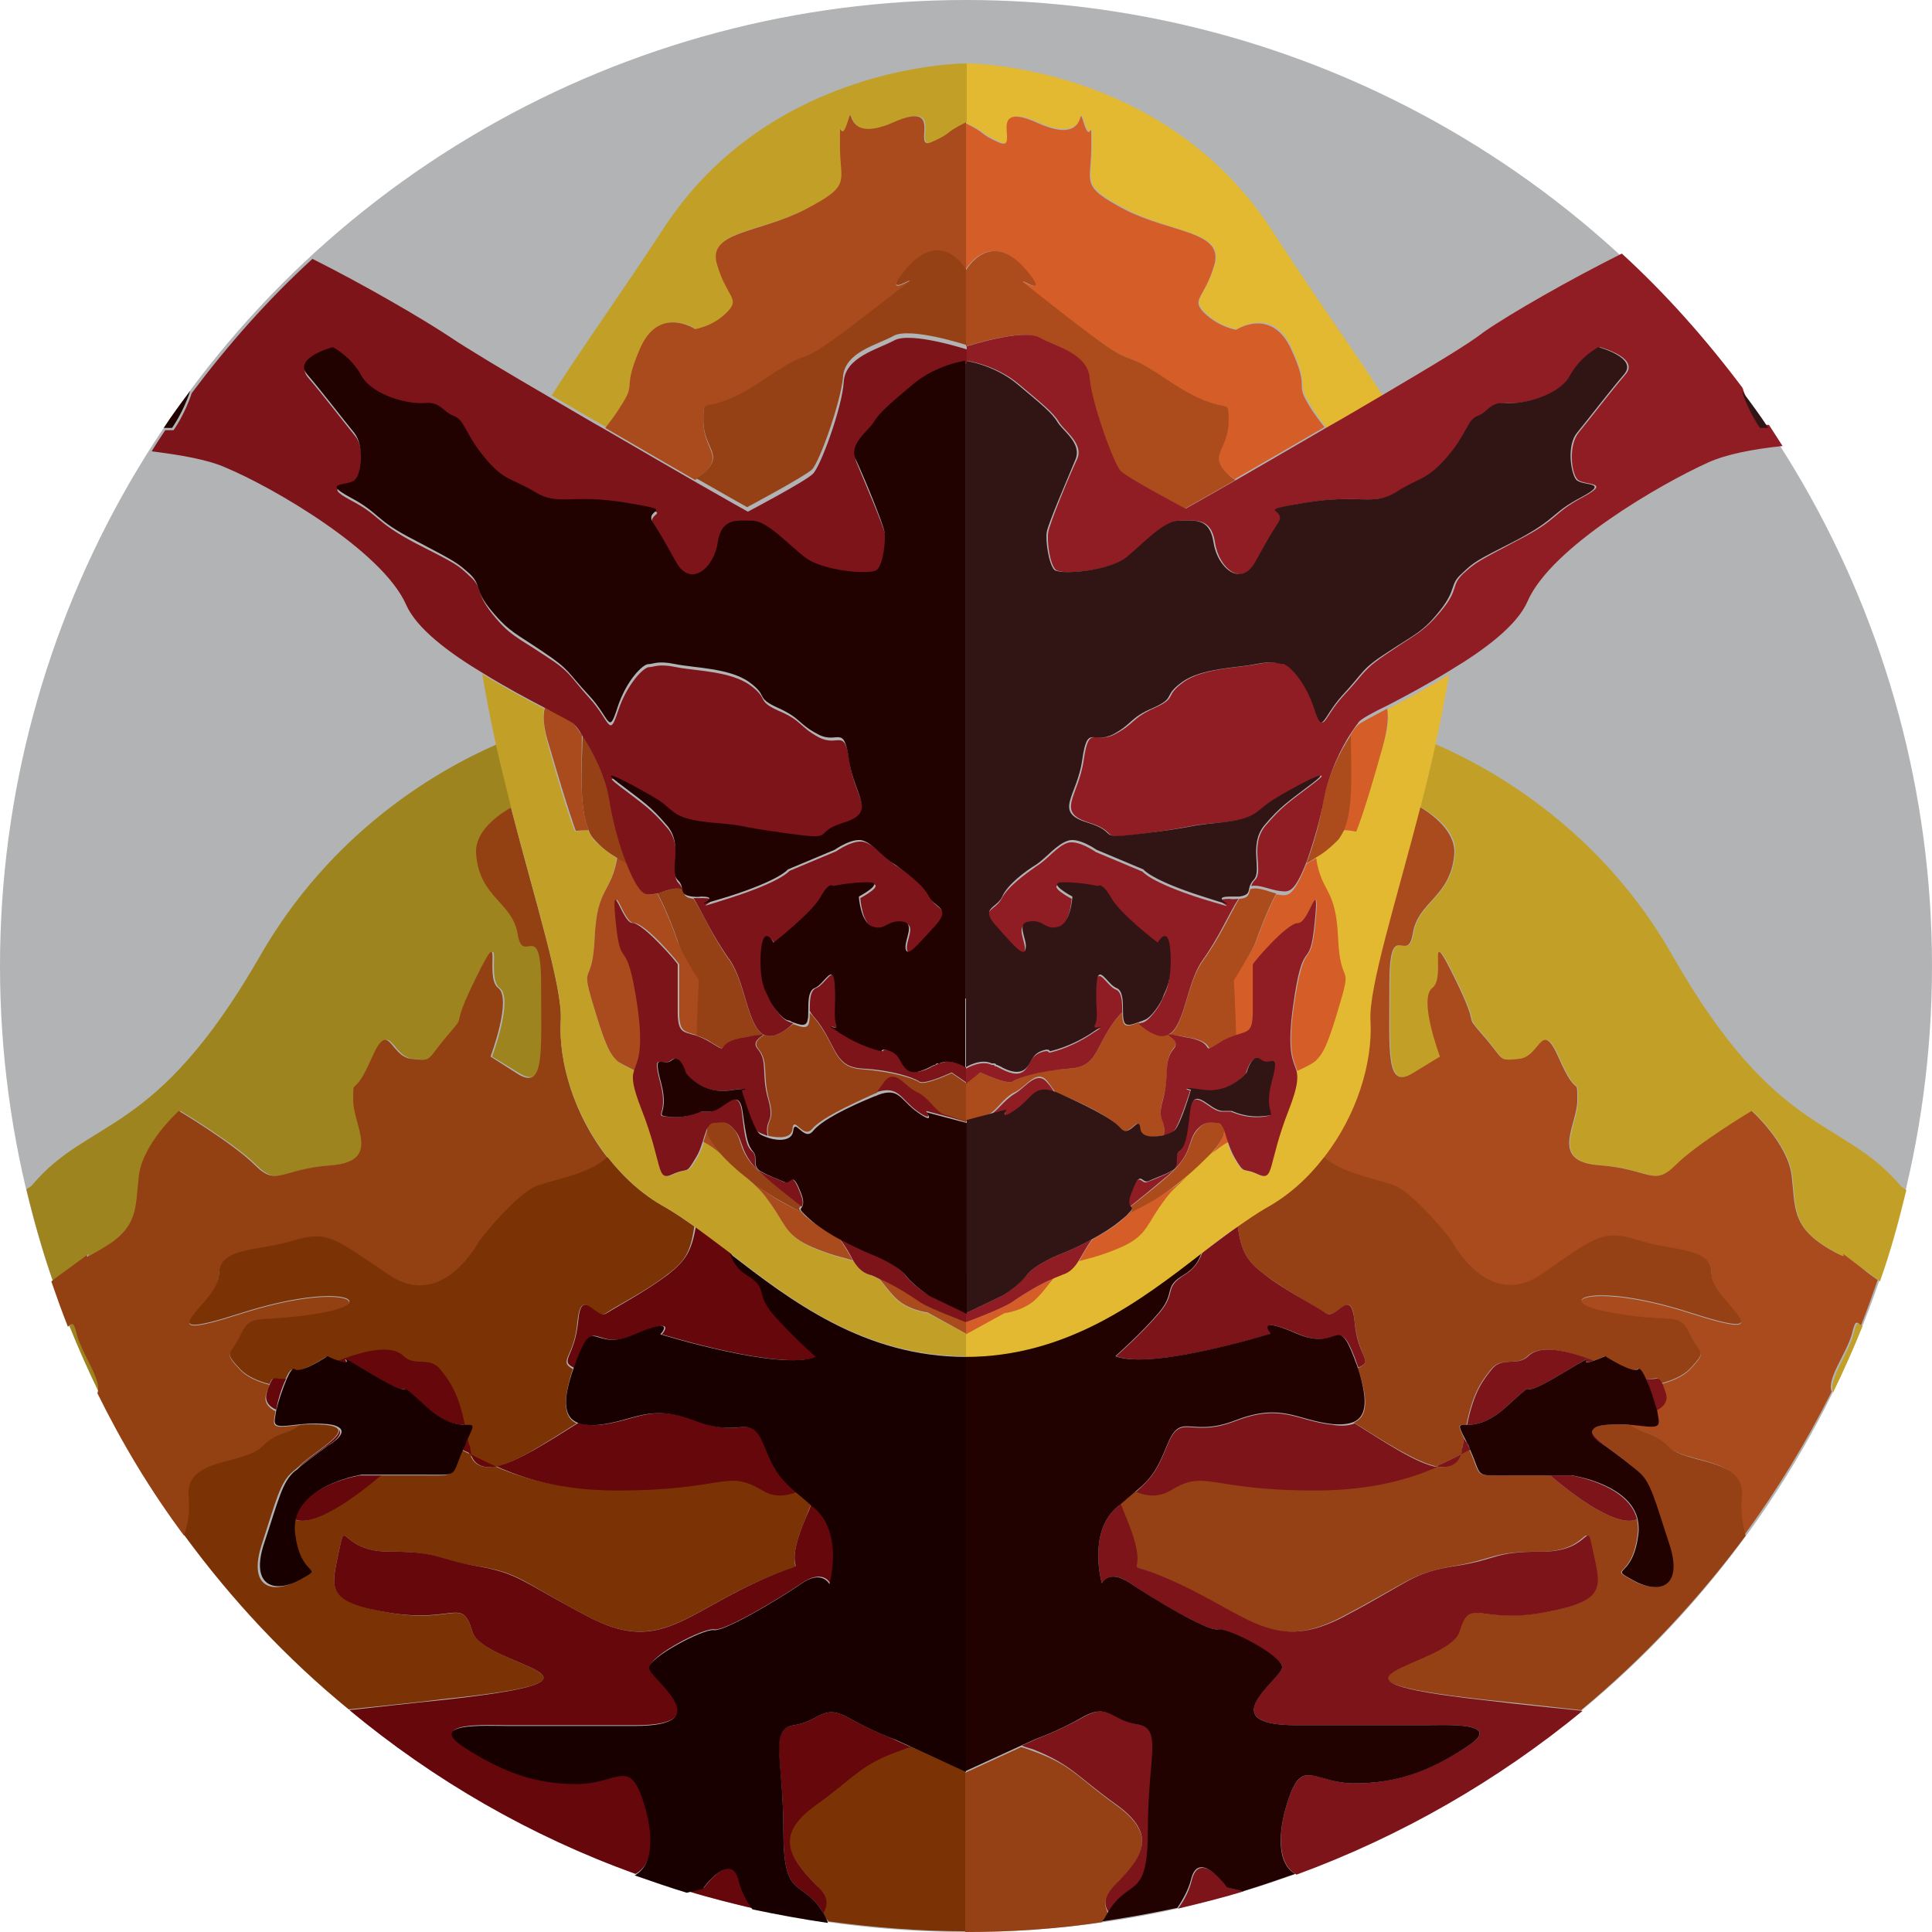 <svg xmlns="http://www.w3.org/2000/svg" width="256" height="256"><circle fill="#B1B3B5" cx="128" cy="128" r="128"/><path fill="#C2A028" d="M221.6 126.6c-9.2-16.2-23.1-24.4-31.4-28-.6 2.7-1.3 5.5-2 8.3 2.6 1.5 4.9 3.7 4.6 6.3-.5 5.7-4.8 6.2-5.5 10.5-.7 4.3-3.1-2.4-3.1 6.7s-.5 14 3.1 11.8l3.6-2.2s-2.9-7.7-1-9.1-.9-9.1 2.9-1.4c3.8 7.7.9 4.3 3.8 7.7 2.9 3.4 1.9 3.4 4.8 3.1 2.9-.3 2.9-5.5 5.3 0s2.4 2.1 2.4 5.5-3.8 8.1 2.9 8.6c6.7.5 7.2 2.9 10.1 0 2.9-2.9 10.1-7.2 10.1-7.2s4.8 4.3 5.3 8.6 0 6.8 4.8 9.6c4.8 2.9-1-1.4 4.8 2.9.7.5 1.4 1 2 1.5 1.4-3.9 2.5-8 3.5-12.1-.2-.2-.5-.3-.7-.5-7.8-9.3-16.4-6.2-30.3-30.6zm24 50.2c-.7 2.6-3.4 6.1-2.7 7.7 1.4-2.9 2.7-5.8 3.9-8.8-.7-.6-.8-.5-1.2 1.1z"/><path fill="#A94B1C" d="M242.2 165.4c-4.8-2.9-4.3-5.4-4.8-9.6-.5-4.3-5.3-8.6-5.3-8.6s-7.2 4.3-10.1 7.2c-2.9 2.9-3.4.5-10.1 0-6.7-.5-2.9-5.3-2.9-8.6 0-3.4 0 0-2.4-5.5s-2.4-.3-5.3 0-1.9.2-4.8-3.1c-2.9-3.4 0 0-3.8-7.7s-1 0-2.9 1.4 1 9.1 1 9.1l-3.6 2.2c-3.6 2.2-3.1-2.7-3.1-11.8 0-9.1 2.4-2.4 3.1-6.7.7-4.3 5-4.8 5.5-10.5.2-2.6-2.1-4.8-4.6-6.3-3.2 12.4-6.9 24-6.6 28.3.3 5.5-1.8 12.5-6.2 18.1 2.3 2.2 6.7 2.9 9.3 3.8 2.9 1.1 7.7 7.3 7.7 7.3s4.8 9.4 12 4.5 8.1-5.9 12.7-4.5c4.6 1.4 9.8.8 9.8 4.5s10.5 9.4-2.9 5.1c-13.4-4.3-18.7-1.4-10.5 0 8.1 1.4 9.1-.2 10.5 2.8 1.4 3 2.4 2.1 0 4.7-.9.9-2.3 1.5-3.8 1.9.1.3.3.6.4 1.1.4 1.1-.1 1.9-1.2 2.4.1.6.2 1.1.2 1.4 0 1-1.4.6-3.7.4 1.8 1.3 3.1.9 5.1 2.9 2.4 2.4 10.3 1.4 9.7 6.7-.2 2.3.2 3.8.6 5 4.3-5.9 8.2-12.3 11.5-18.9-.7-1.7 2-5.1 2.7-7.7.4-1.6.5-1.7 1.2-1.1.8-2 1.5-4 2.2-6-.7-.5-1.3-.9-2-1.5-5.5-4.2.2.1-4.6-2.7z"/><path fill="#964115" d="M147.9 249.7c3.8-3.8 5.3-6.7 0-10.5s-5.8-5.3-11.1-7.2c-.6-.2-1-.4-1.5-.5l-7.4 3.4V256c6.2 0 12.2-.4 18.1-1.3.2-.4.5-.7.8-1.2-.5-1.1-.7-2 1.1-3.8zm19.9-89.7c-1.2.7-2.5 1.5-3.8 2.5.5 3.4 1.2 4.6 3.6 6.4 2.9 2.2 6.7 4.2 8.1 5.1 1.4 1 3.4-3.8 3.8 1.2.5 4.8 2.6 5.1.4 6.1 1.4 4 1.4 6.4-.5 7.2 4.3 2.7 8.2 5.2 10.9 5.8 1.3-.6 2.4-1.1 3.3-1.6.1-.3.2-.6.2-1 .1-.4.1-.7.2-1.1-.9-1.9-.8-1.8.3-1.8.9-4.4 2.1-5.9 3.3-7.4 1.4-1.7 3.4-.3 4.8-1.7 1.2-1.2 3.8-1.3 8.7.6.4-.1.9-.3 1.5-.6 0 0 3.6 2.4 4.4 1.7.2-.2.6.4 1 1.3 1.6.1 1.6-.5 2.1.6 1.5-.4 2.9-1 3.8-1.9 2.4-2.6 1.4-1.7 0-4.7s-2.4-1.3-10.5-2.8c-8.1-1.4-2.9-4.3 10.5 0s2.9-1.4 2.9-5.1c0-3.7-5.3-3-9.8-4.5-4.6-1.4-5.5-.5-12.7 4.5s-12-4.5-12-4.5-4.8-6.2-7.7-7.3c-2.6-.9-7-1.6-9.3-3.8-1.9 2.7-4.5 5.1-7.5 6.8z"/><path fill="#964115" d="M230.8 198.4c.6-5.3-7.3-4.3-9.7-6.7-2-2-3.3-1.7-5.1-2.9-1-.1-2.1-.1-3.3 0-.9.1-1.4.3-1.7.6-.5 1.1 3.7 3.3 5.4 5.1.2.2.4.4.6.5 1.7 1.4 2.2 3.9 4.1 9.6 1.9 5.7-1.4 6.7-4.8 4.8-3.4-1.9 0 0 .7-6.2.1-.7 0-1.3-.1-1.9-2.5 1.2-8.1-2.9-11.5-5.8H200c-4.9 0-3.6.4-5.3-3.4-.3.2-.7.3-1.2.6-.5 1.5-1.7 1.9-3.3 1.6-3.4 1.5-8.5 3.1-16.1 3.1-14.4 0-14.4-2.9-19.2 0-1.7 1-3.3.7-4.6.2-.6.5-1.2 1-2 1.7.2.6.5 1.3.9 2.2 3.8 9.3-2.9 3.8 6.7 8.3s12.9 9.2 22 4.4c9.1-4.8 9.1-5.7 14.8-6.7s4.8-1.9 11.5-1.9 5.7-4.8 6.7 0 1.9 6.7-6.7 8.1-9.6-2.2-11 2.5-22.5 6.1 3.4 9c4.9.5 9.2 1 12.9 1.4 8.2-6.8 15.5-14.6 21.8-23.1-.3-1.3-.7-2.8-.5-5.1z"/><path fill="#7C1419" d="M176.6 188.8c-4.8-.5-6.7-2.9-12.9-.5s-7.2-1.4-9.1 3.4c-1.4 3.5-2.3 4.4-4.1 6 1.3.5 2.9.8 4.6-.2 4.8-2.9 4.8 0 19.2 0 7.6 0 12.7-1.6 16.1-3.1-2.7-.5-6.6-3.1-10.9-5.8-.7.3-1.7.4-2.9.2zm2.9-13.6c-.5-5-2.4-.2-3.8-1.2s-5.3-2.9-8.1-5.1c-2.4-1.8-3.1-3-3.6-6.4-1.5 1.1-3.1 2.3-4.7 3.5-.4 1.1-1 2.1-2.3 2.9-2.9 1.8-1 2.3-3.4 5.1s-5.7 5.7-5.7 5.7c4.8 1.9 20.6-3 20.6-3s-2.4-2.5 3.4 0c5.7 2.5 5.3-2.8 7.7 3.4.1.4.3.8.4 1.1 2.1-.9-.1-1.3-.5-6zm-31.6 63.9c5.3 3.8 3.8 6.7 0 10.5-1.8 1.8-1.6 2.8-1 3.8 2.9-4.8 5.3-1.4 5.3-11s1.9-13.4-1.4-13.9c-3.4-.5-3.8-2.9-7.2-1-3.4 1.9-6.2 2.9-6.2 2.9l-2 .9c.4.2.9.3 1.5.5 5.2 2.1 5.7 3.5 11 7.3zm70.2-56.4c.5 1.2 1.1 2.9 1.4 4.2 1-.5 1.6-1.3 1.2-2.4-.2-.5-.3-.9-.4-1.1-.6-1.2-.6-.5-2.2-.7zm-11.3-.6c6.4-3.8 1.4-.9 4.4-1.8-4.9-1.9-7.5-1.8-8.7-.6-1.4 1.4-3.4 0-4.8 1.7-1.2 1.5-2.4 3-3.3 7.4 1 0 2.8-.2 5.2-2.4 5.3-4.8 0 0 7.2-4.3zm5.9 9.6s2.1 1.5 3.7 2.8c-1.7-1.8-5.9-4-5.4-5.1-.7.9 1.7 2.3 1.7 2.3zm-19.3 24.5c1.4-4.7 2.4-1 11-2.5s7.7-3.4 6.7-8.1c-1-4.8 0 0-6.7 0s-5.7 1-11.5 1.9-5.7 1.9-14.8 6.7c-9.1 4.8-12.5 0-22-4.4s-2.9 1.1-6.7-8.3c-.4-.9-.6-1.6-.9-2.2-.2.2-.4.3-.6.5-3.8 3.4-1.9 10-1.9 10s1-2 3.8 0 10.1 6.3 11.5 6.1c1.4-.2 8.6 3.6 8.6 5s-9.6 7.7 1.9 7.7h16.8c2.9 0 11-.5 5.7 2.9s-9.6 4.8-14.8 4.8-6.9-3.4-8.7 1.9c-1.3 3.7-1.9 8.6 1 10.2 13.9-5.1 26.7-12.5 37.9-21.7-3.7-.4-8-.8-12.9-1.4-25.9-2.9-4.9-4.4-3.4-9.1zm.2-23.5c-.9.5-2 1-3.3 1.6 1.6.3 2.8-.1 3.3-1.6zm14.6 2.8h-2.8c3.4 2.9 9 7 11.5 5.8-1.1-4.6-8.7-5.8-8.7-5.8zm-14.2-4.9c-.1.4-.1.7-.2 1.1-.1.4-.1.7-.2 1l1.2-.6c-.1-.3-.3-.6-.4-.9-.2-.2-.3-.4-.4-.6zm-36.1 58.6c-.3 1.2-.9 2.5-1.8 3.7 2.9-.7 5.8-1.4 8.7-2.3-1.2-.3-2.1-.5-2.1-.5s-3.8-5.2-4.8-.9z"/><path fill="#210201" d="M170.8 238.2c1.8-5.3 3.4-1.9 8.7-1.9s9.6-1.4 14.8-4.8c5.3-3.4-2.9-2.9-5.7-2.9h-16.8c-11.5 0-1.9-6.2-1.9-7.7s-7.2-5.3-8.6-5c-1.4.2-8.6-4.1-11.5-6.1s-3.8 0-3.8 0-1.9-6.6 1.9-10c.2-.2.4-.3.6-.5.8-.7 1.4-1.2 2-1.7 1.8-1.5 2.7-2.5 4.1-6 1.9-4.8 2.9-1 9.1-3.4 6.2-2.4 8.1 0 12.9.5 1.2.1 2.1 0 2.8-.3 1.8-.8 1.8-3.2.5-7.2-.1-.4-.3-.7-.4-1.1-2.4-6.3-1.9-.9-7.7-3.4-5.7-2.5-3.4 0-3.4 0s-15.8 4.9-20.6 3c0 0 3.4-3 5.7-5.7 2.4-2.8.5-3.4 3.4-5.1 1.3-.8 1.9-1.7 2.3-2.9-8 6.2-17.7 13.7-31.3 13.7v55l7.4-3.4 2-.9s2.9-1 6.2-2.9c3.4-1.9 3.8.5 7.2 1 3.4.5 1.4 4.3 1.4 13.9s-2.4 6.2-5.3 11c-.3.5-.5.9-.8 1.2 3.4-.5 6.7-1.1 10-1.8.8-1.2 1.5-2.5 1.8-3.7 1-4.3 4.8 1 4.8 1s.9.2 2.1.5c2.3-.7 4.6-1.5 6.9-2.3-2.7-1.6-2.1-6.4-.8-10.1zm47.3-55.5c-.4-.9-.8-1.5-1-1.3-.7.7-4.4-1.7-4.4-1.7-.7.3-1.2.5-1.5.6-3 1 2-2-4.4 1.8-7.2 4.3-1.9-.5-7.2 4.3-2.4 2.2-4.2 2.4-5.2 2.4-1.1 0-1.3-.1-.3 1.8l.3.6c.2.3.3.6.4.9 1.7 3.8.4 3.4 5.3 3.4h8.2s7.6 1.1 8.7 5.8c.1.6.2 1.2.1 1.9-.7 6.2-4.1 4.3-.7 6.2 3.4 1.9 6.7 1 4.8-4.8-1.9-5.7-2.4-8.2-4.1-9.6-.2-.2-.4-.3-.6-.5-1.6-1.3-3.7-2.8-3.7-2.8s-2.5-1.4-1.7-2.3c.2-.3.7-.5 1.7-.6 1.2-.1 2.3-.1 3.3 0 2.3.2 3.7.6 3.7-.4 0-.3-.1-.8-.2-1.4-.4-1.4-.9-3.1-1.5-4.3z"/><path fill="#E2B930" d="M183.2 98.9c-2.6 8.9-3.5 11.2-3.5 11.2s-.7-.1-1.7-.1c-.2.6-.5 1-.9 1.4-.9 1-1.9 1.7-2.9 2.3.7 4.7 2.5 3.8 2.9 10.5.3 6.7 1.9 3.2.3 8.6-1.6 5.4-2.2 6.7-3.2 7.7-.4.4-1.4.8-2.5 1.4.3.9.2 2-1 5.1-2.9 7.4-1.9 9.6-4.1 8.6-2.2-1-1.7.2-3.1-2.2-.5-.8-.7-1.5-.9-2.1-.8.4-1.5.9-2.2 1.5-.8.9-1.9 2-3.3 3.1-2.1 2-2 1.7-3.7 4.1-1.9 2.8-1.9 4.1-6.1 5.7-2.3.9-3.6 1.1-4.5 1.4-.5.8-1.1 1.5-2.1 1.8-.4.1-.8.3-1.2.5-.8.9-1.2 1.6-2.3 2.7-1.6 1.6-4.2 1.9-4.2 1.9l-5.1 2.8v3c13.5 0 23.3-7.5 31.3-13.7 1.6-1.3 3.2-2.5 4.7-3.5 1.3-.9 2.6-1.8 3.8-2.5 3.1-1.7 5.6-4 7.7-6.7 4.4-5.6 6.5-12.6 6.2-18.1-.3-4.3 3.4-15.9 6.6-28.3.7-2.7 1.4-5.5 2-8.3.7-3.2 1.3-6.3 1.8-9.3-2.9 1.8-5.9 3.4-8.2 4.6.3.9.2 2.4-.6 4.9zm-50.7-80.1c2.9 1.3-1.9-5.7 5.1-2.6s5.1-3.2 6.1 0 1-1.6 1 3.2-1.6 5.1 4.5 8.3c6.1 3.2 13.1 2.9 11.8 7.3-1.3 4.5-3.2 4.5-1.3 6.4 1.9 1.9 4.2 2.2 4.2 2.2s4.8-3.2 7.3 2.6c2.6 5.7.3 4.2 2.6 7.7.6 1 1.3 1.9 2 2.8 2.5-1.4 5-2.9 7.4-4.3-3.8-6-8.8-12.8-14.8-22.1C153.9 8.3 128 8.4 128 8.4v7.9c3.2 1.5 1.6 1.2 4.5 2.5z"/><path fill="#D55E28" d="M171.1 46.3c-2.6-5.7-7.3-2.6-7.3-2.6s-2.2-.3-4.2-2.2c-1.9-1.9 0-1.9 1.3-6.4s-5.7-4.2-11.8-7.3c-6.1-3.2-4.5-3.5-4.5-8.3s0 0-1-3.2 1 3.2-6.1 0-2.2 3.8-5.1 2.6c-2.9-1.3-1.3-1-4.5-2.6v19.5s3.2-5.7 8 0-6.7-3.2 4.8 5.7 6.1 3.5 14 8.9 8 1.6 8 5.4c0 3.8-2.9 4.5 0 7 .3.3.6.5.9.7 3.3-1.9 7.6-4.4 11.9-6.9-.7-.9-1.4-1.8-2-2.8-2.1-3.4.2-1.8-2.4-7.5zM178 110c.9 0 1.7.2 1.7.2s1-2.2 3.5-11.2c.7-2.5.8-4.1.6-5.1-2 1.1-3.5 1.8-3.9 2.2-.3.3-.7.8-1 1.4 0 4.2.4 9.4-.9 12.5zm-14.6 19.9s.2 3.7.3 7.3c1.7-.5 2.4-.3 2.4-3.2v-6.2c0-.2 4.6-5.5 6-5.5s2.9-6.9 2.2 0c-.7 6.9-1.4 1-2.9 11.3-.8 6 .1 7 .5 8.3 1.1-.5 2.1-1 2.5-1.4 1-1 1.6-2.2 3.2-7.7 1.6-5.4 0-1.9-.3-8.6-.3-6.7-2.2-5.8-2.9-10.5-.4.3-.9.5-1.3.8-.8 2-1.6 3.6-2.4 4-.5.2-1 .1-1.6 0-1.4 2.7-2.4 5.5-2.7 6.4-.4.9-3 5-3 5zm-1.2 20.1c0 .6-.6 1.6-1.6 2.8.8-.6 1.4-1.1 2.2-1.5-.2-.7-.4-1.3-.6-1.8v.5zm-12.5 10.7c-.2.2-.6.6-1.2 1.1-1.1.9-2.4 1.7-3.7 2.4-.8 1-1.3 2-1.8 2.9 1-.3 2.2-.5 4.5-1.4 4.2-1.6 4.2-2.9 6.1-5.7 1.7-2.4 1.6-2.1 3.7-4.1l-1.5 1.2c-2.4 1.7-3.9 2.4-6.1 3.6zM128 175.2v1.6l5.1-2.8s2.6-.3 4.2-1.9c1.2-1.2 1.5-1.8 2.3-2.7-2.2.9-4.4 2.4-5.6 3.2-1.4.9-6 2.6-6 2.6z"/><path fill="#AC4C1D" d="M177.2 111.4c.4-.4.6-.9.9-1.4 1.3-3.1.9-8.3.9-12.6-1.4 2.1-3.2 5.6-3.7 9-.4 2.4-1.2 5.5-2.2 8 .4-.2.9-.5 1.3-.8.9-.5 1.8-1.2 2.8-2.2zm-14.4-55.6c0-3.8 0 0-8-5.4s-2.6 0-14-8.9 0 0-4.8-5.7-8 0-8 0v10.1s7.4-2.4 9.6-1.2c2.2 1.2 6.5 2.2 6.7 5.5.2 3.4 3.1 11.3 4.1 12.2s8.6 5 8.6 5 2.7-1.5 6.7-3.8c-.3-.2-.6-.4-.9-.7-2.9-2.6 0-3.2 0-7.1zm1.4 63.3c-1.2 2-2.5 5-4.8 8.2-2.2 3-2.4 8.7-4.5 9.8.1 0 .7 0 2.2.3 4.8.7 1.7 2.6 4.8.7.8-.5 1.4-.7 1.9-.9-.1-3.6-.3-7.3-.3-7.3s2.6-4.2 2.9-5.1c.3-.9 1.3-3.7 2.7-6.4-1.1-.3-2.4-.9-3.4-.6-.3.6-.1 1.2-1.5 1.3z"/><path fill="#AC4C1D" d="M147.6 135.4c-2.6 3.6-2.2 6-6 6.2-3.8.2-6.7 1.2-7.4 1.7-.7.5-4.3-1.2-4.3-1.2l-1.9 1.3v5.2l3.1-1c1-.5 1.9-2.2 3.4-2.9s2.9-3.2 4.3-1.4c.3.4.7.9 1 1.4.1.1.3.1.5.2 3.4 1.4 6.9 3.1 8.1 4.6 1.2 1.4 2.4-1.9 2.6 0 .2 1.3 1.9 1.3 3.2.9.4-2.3-1-1.6-.1-4.8 1-3.4 0-5 1.4-6.7 1-1.1-.9-1.8-.7-1.9-.5.2-1 .3-1.7 0-1-.4-1.7-1-2.2-1.5-.9.3-1.9.8-2.1-.2-.1-.3-.1-.8-.1-1.3-.2.4-.6.8-1.1 1.4zm14.6 14.6v-.5c-.2-.4-.3-.7-.7-.7-1 0-1.7-.5-2.9 1-1.2 1.4-.5 3.1-3.8 6-1.8 1.6-3.4 2.8-5 4.1.2.3.4.3-.2.9 2.3-1.2 3.8-1.9 6.1-3.7l1.5-1.2c1.3-1.1 2.4-2.2 3.3-3.1 1.1-1.2 1.7-2.2 1.7-2.8z"/><path fill="#901D23" d="M183.1 52.4c-2.4 1.4-4.9 2.9-7.4 4.3-4.3 2.5-8.6 5-11.9 6.9-4 2.3-6.7 3.8-6.7 3.8s-7.7-4.1-8.6-5-3.8-8.9-4.1-12.2c-.2-3.4-4.6-4.3-6.7-5.5-2.2-1.2-9.6 1.2-9.6 1.2v1.9s3.8.5 6.9 3.1c3.1 2.6 4.6 3.8 5.3 5 .7 1.2 3.4 2.9 2.4 5s-3.6 8.4-3.8 9.6c-.2 1.2.2 4.3 1 5 .7.7 7.2.2 9.6-1.7s5-4.8 6.9-4.8 4.1-.5 4.6 2.9 3.6 6 5.5 2.6 1.9-3.4 3.1-5.3c1.2-1.9-3.6-1.4 3.6-2.6 7.2-1.2 8.9.5 12-1.4 3.1-1.9 4.1-1.4 6.7-4.6s2.6-5 4.1-5.5c1.4-.5 1.7-1.9 3.8-1.7 2.2.2 6.9-1 8.4-3.6 1.4-2.6 3.8-3.8 3.8-3.8s5.3 1.4 3.4 3.6-4.8 6-6.2 7.7c-1.4 1.7-1 5.3-.2 6.2s4.8.2.7 2.4c-4.1 2.2-3.1 2.9-8.6 5.7-5.5 2.9-5.5 2.9-7.2 4.4-1.7 1.6-.5 2-2.9 4.9s-3.4 3.1-6.9 5.5c-3.6 2.4-3.1 2.6-6 5.7s-2.6 5.4-3.8 1.7c-1.2-3.7-3.4-5.8-4.1-5.8s-1.2-.5-3.6 0-7.2.5-9.8 2.4c-2.6 1.9-.7 2-3.8 3.4-3.1 1.4-2.6 2.1-5.3 3.5-2.6 1.4-3.4-1.5-4.1 3.4s-3.8 6.9.7 8.3.5 2.4 7.7 1.4 4.8-1 9.8-1.4c5-.5 4.8-1.4 6.9-2.9 2.2-1.4 8.9-5 5.5-2.4-3.4 2.6-4.3 3.1-6.5 5.7s-.2 6-1.4 7.2c-.3.3-.4.5-.5.8 1-.2 2.3.4 3.4.6.6.1 1.2.2 1.6 0 .8-.3 1.6-1.9 2.4-4 .9-2.5 1.8-5.7 2.2-8 .6-3.4 2.3-6.9 3.7-9 .4-.6.7-1 1-1.4.4-.4 1.8-1.2 3.9-2.2 2.3-1.2 5.3-2.8 8.2-4.6 4.5-2.7 8.8-5.9 10.2-9.1 3.1-7.2 17.7-15.6 23.9-18.4 2.4-1.1 6-1.8 9.9-2.2-.6-.9-1.2-1.9-1.8-2.8h-1.1s-1.5-2.1-2.4-4.9c-4.8-6.4-10.1-12.4-16-17.8-6.8 3.4-14.7 7.9-18.3 10.4-2 1.6-7.4 4.8-13.5 8.4zm-30 84.7c.7.3 1.2.2 1.7 0 2.2-1.1 2.4-6.8 4.5-9.8 2.3-3.2 3.5-6.2 4.8-8.2-.3 0-.7.1-1.2 0-3.6 0 3.4 2.1-3.6 0-6.9-2.2-7.9-3.6-7.9-3.6l-6.2-2.6s-2.4-1.7-3.8-1.2-2.6 2.2-4.1 3.1c-1.4 1-3.8 2.7-4.6 4.3s-3.1 1.4-.7 4c2.4 2.6 3.6 4.1 3.8 2.9.2-1.2-1.4-3.4.5-3.6 1.9-.2 2.2 1.2 3.8.7 1.7-.5 1.9-4 1.9-4s-3.6-1.9-1.2-1.9 4.6.5 4.6.5.5-.7 1.7 1.5c1.2 2.1 6.2 6 6.2 6s1.4-2.7 1.7 1.4c.2 4.1-.7 5.1-1 5.8-.2.7-1.7 2.9-2.6 3.1-.2 0-.4.1-.5.2.5.4 1.2 1 2.2 1.4zm-21.7 3.9c.1 0 .1 0 0 0 .1 0 0 0 0 0z"/><path fill="#901D23" d="M129.9 142.1s3.6 1.7 4.3 1.2c.7-.5 3.6-1.4 7.4-1.7 3.8-.2 3.4-2.6 6-6.2.5-.6.8-1 1.1-1.3 0-1.2 0-2.7-.9-3-1.2-.5-2.4-3.4-2.6-.5-.2 2.9.2 4.3-.2 5.4s2.4-.8-.5 1.1c-2.9 1.9-5.5 2.4-5.5 2.4s0-.5-1.2 0-1.2 1.4-1.9 2.2-1.7.7-3.1 0l-.8-.4h-.1s-.1 0-.1-.1c-.1 0-.1-.1-.2-.1h-.2c-1.4-.7-3.4.5-3.4.5v2l1.9-1.5zm1.7-1.1c-.1 0-.1 0 0 0-.1 0-.1 0 0 0-.1 0-.1 0 0 0z"/><path fill="#901D23" d="M131.8 141.2c-.1 0-.2-.1-.2-.1s.1 0 .1.1c0-.1 0-.1.1 0 0-.1 0 0 0 0zm8.4 25.1s-3.1 1.3-4.1 2.6c-1 1.3-3.1 2.7-3.1 2.7l-5 2.4v1.2s4.6-1.7 6-2.6c1.2-.8 3.4-2.3 5.6-3.2.4-.2.8-.3 1.2-.5 1-.3 1.6-1 2.1-1.8s1-1.8 1.8-2.9c-2.3 1.3-4.5 2.1-4.5 2.1zm-5.7-19.1c2.3-1.6 2.4-3.4 5.3-2.3-.3-.5-.6-1-1-1.4-1.4-1.8-2.9.6-4.3 1.4s-2.4 2.4-3.4 2.9l-3.1 1 5.3-1.4c0-.2-1.2 1.5 1.2-.2zm20.3-10.1c-.2.1 1.7.8.7 1.9-1.4 1.7-.5 3.4-1.4 6.7-.9 3.1.5 2.5.1 4.8.6-.2 1.1-.4 1.3-.6.7-.6 2.2-5.4 2.2-5.4s-1.9-.5 1.7 0c3.6.5 5.7-2.3 5.7-2.3s.7-2.7 1.9-1.7c1.2 1 2.6-1.5 1.4 3-1.2 4.5 1.2 4.2-1.2 4.5-2.4.2-4-.7-4.1-.7h-1.2c-1.7 0-3.8-3.6-4.3 0s-.7 4.5-1.4 5.3.2 1.9-1 2.6c-1.2.7-2.2 1-3.1 1.4-1 .5-1-1.7-2.2 1.4-.5 1.2-.3 1.6-.2 1.9 1.5-1.2 3.1-2.5 5-4.1 3.4-2.9 2.6-4.5 3.8-6 1.2-1.4 1.9-1 2.9-1 .3 0 .5.3.7.7.2.4.3 1 .6 1.8.2.6.5 1.4.9 2.1 1.4 2.4 1 1.2 3.1 2.2 2.2 1 1.2-1.2 4.1-8.6 1.2-3.1 1.2-4.2 1-5.1-.4-1.3-1.3-2.3-.5-8.3 1.4-10.3 2.2-4.3 2.9-11.3.7-6.9-.7 0-2.2 0s-6 5.3-6 5.5v6.2c0 2.9-.7 2.6-2.4 3.2-.5.2-1.2.4-1.9.9-3.1 1.9 0 0-4.8-.7-1.4-.3-1.9-.4-2.1-.3z"/><path fill="#311514" d="M128 132.3v9.1s1.9-1.2 3.4-.5h.3c.1 0 .1.1.2.1 0 0-.1 0-.1-.1.1 0 .1.1.2.1h-.1c.1 0 .1.1.1.1h.1c.2.1.5.2.8.4 1.4.7 2.4.7 3.1 0s.7-1.7 1.9-2.2c1.2-.5 1.2 0 1.2 0s2.6-.5 5.5-2.4 0 0 .5-1.1 0-2.5.2-5.4c.2-2.9 1.4 0 2.6.5.9.3.9 1.8.9 3 0 .5 0 .9.1 1.3.2 1 1.2.5 2.1.2.2-.1.4-.1.5-.2 1-.2 2.4-2.4 2.6-3.1.2-.7 1.2-1.7 1-5.8-.2-4.1-1.7-1.4-1.7-1.4s-5-3.8-6.2-6c-1.2-2.1-1.7-1.5-1.7-1.5s-2.2-.5-4.6-.5 1.2 1.9 1.2 1.9-.2 3.6-1.9 4c-1.7.5-1.9-1-3.8-.7-1.9.2-.2 2.4-.5 3.6-.2 1.2-1.4-.2-3.8-2.9-2.4-2.6 0-2.4.7-4s3.1-3.4 4.6-4.3c1.4-1 2.6-2.6 4.1-3.1 1.4-.5 3.8 1.2 3.8 1.2l6.2 2.6s1 1.4 7.9 3.6 0 0 3.6 0h1.2c1.4-.2 1.2-.7 1.4-1.4.1-.2.2-.5.5-.8 1.2-1.2-.7-4.6 1.4-7.2 2.2-2.6 3.1-3.1 6.5-5.7s-3.4 1-5.5 2.4c-2.2 1.4-1.9 2.4-6.9 2.9s-2.6.5-9.8 1.4-3.1 0-7.7-1.4-1.4-3.4-.7-8.3 1.4-2 4.1-3.4c2.6-1.4 2.2-2.2 5.3-3.5 3.1-1.4 1.2-1.5 3.8-3.4 2.6-1.9 7.4-1.9 9.8-2.4s2.9 0 3.6 0 2.9 2.2 4.1 5.8c1.2 3.7 1 1.4 3.8-1.7 2.9-3.1 2.4-3.4 6-5.7 3.6-2.4 4.6-2.6 6.9-5.5s1.2-3.4 2.9-4.9c1.7-1.6 1.7-1.6 7.2-4.4 5.5-2.9 4.6-3.6 8.6-5.7 4.1-2.2 0-1.4-.7-2.4s-1.2-4.6.2-6.2c1.4-1.7 4.3-5.5 6.2-7.7 1.9-2.2-3.4-3.6-3.4-3.6s-2.4 1.2-3.8 3.8c-1.4 2.6-6.2 3.8-8.4 3.6-2.2-.2-2.4 1.2-3.8 1.7s-1.4 2.4-4.1 5.5-3.6 2.6-6.7 4.6c-3.1 1.9-4.8.2-12 1.4s-2.4.7-3.6 2.6c-1.2 1.9-1.2 1.9-3.1 5.3-1.9 3.4-5 .7-5.5-2.6-.5-3.4-2.6-2.9-4.6-2.9s-4.6 2.9-6.9 4.8-8.9 2.4-9.6 1.7c-.7-.7-1.2-3.8-1-5 .2-1.2 2.9-7.4 3.8-9.6s-1.7-3.8-2.4-5c-.7-1.2-2.2-2.4-5.3-5-3.1-2.6-6.9-3.1-6.9-3.1v84.5zm3.5 8.7zm.2.1zm-3.7 27.8v5.1l5-2.4s2.2-1.4 3.1-2.7c1-1.3 4.1-2.6 4.1-2.6s2.2-.8 4.5-2.1c1.3-.7 2.6-1.5 3.7-2.4.6-.5 1-.8 1.2-1.1.6-.6.4-.6.2-.9-.2-.3-.3-.7.2-1.9 1.2-3.1 1.2-1 2.2-1.4 1-.5 1.9-.7 3.1-1.4 1.2-.7.2-1.9 1-2.6s1-1.7 1.4-5.3c.5-3.6 2.6 0 4.3 0h1.2c.1 0 1.7.9 4.1.7 2.4-.2 0 0 1.2-4.5s-.2-2-1.4-3-1.9 1.7-1.9 1.7-2.2 2.8-5.7 2.3c-3.6-.5-1.7 0-1.7 0s-1.4 4.8-2.2 5.4c-.2.2-.7.4-1.3.6-1.3.3-3.1.4-3.2-.9-.2-1.9-1.4 1.4-2.6 0-1.2-1.4-4.8-3.1-8.1-4.6-.2-.1-.3-.1-.5-.2-2.9-1.1-3 .7-5.3 2.3-2.4 1.7-1.2 0-1.2 0l-5.3 1.4v20.5zM234.3 56.7c-1.1-1.7-2.3-3.3-3.5-4.9.9 2.8 2.4 4.9 2.4 4.9h1.1z"/><path fill="#9E841F" d="M10.4 176.8c-.4-1.6-.5-1.7-1.2-1.1 1.2 3 2.5 5.9 3.9 8.8.7-1.7-2-5.1-2.7-7.7zm3.4-11.4c4.8-2.9 4.3-5.4 4.8-9.6.5-4.3 5.3-8.6 5.3-8.6s7.2 4.3 10.1 7.2c2.9 2.9 3.4.5 10.1 0 6.7-.5 2.9-5.3 2.9-8.6 0-3.4 0 0 2.4-5.5s2.4-.3 5.3 0 1.9.2 4.8-3.1c2.9-3.4 0 0 3.8-7.7s1 0 2.9 1.4-1 9.1-1 9.1l3.6 2.2c3.6 2.2 3.1-2.7 3.1-11.8 0-9.1-2.4-2.4-3.1-6.7-.7-4.3-5-4.8-5.5-10.5-.2-2.6 2.1-4.8 4.6-6.3-.7-2.7-1.4-5.5-2-8.3-8.3 3.6-22.1 11.8-31.4 28-14 24.4-22.6 21.3-30.3 30.5-.2.2-.5.3-.7.5 1 4.1 2.1 8.1 3.5 12.1.7-.5 1.3-.9 2-1.5 5.7-4.3 0 0 4.8-2.8z"/><path fill="#934013" d="M25.2 198.4c-.6-5.3 7.3-4.3 9.7-6.7 2-2 3.3-1.7 5.1-2.9-2.3.2-3.7.6-3.7-.4 0-.3.1-.8.2-1.4-1-.5-1.6-1.3-1.2-2.4.2-.5.3-.9.4-1.1-1.5-.4-2.9-1-3.8-1.9-2.4-2.6-1.4-1.7 0-4.7s2.4-1.3 10.5-2.8c8.1-1.4 2.9-4.3-10.5 0S29 172.7 29 169c0-3.7 5.3-3 9.8-4.5 4.6-1.4 5.5-.5 12.7 4.5s12-4.5 12-4.5 4.8-6.2 7.7-7.3c2.6-.9 7-1.6 9.3-3.8-4.4-5.6-6.5-12.6-6.2-18.1.3-4.3-3.4-15.9-6.6-28.3-2.6 1.5-4.9 3.7-4.6 6.3.5 5.7 4.8 6.2 5.5 10.5.7 4.3 3.1-2.4 3.1 6.7s.5 14-3.1 11.8L65 140s2.9-7.7 1-9.1c-1.9-1.4.9-9.1-2.9-1.4-3.8 7.7-.9 4.3-3.8 7.7-2.9 3.4-1.9 3.4-4.8 3.1-2.9-.3-2.9-5.5-5.3 0s-2.4 2.1-2.4 5.5 3.8 8.1-2.9 8.6c-6.7.5-7.2 2.9-10.1 0-2.9-2.9-10.1-7.2-10.1-7.2s-4.8 4.3-5.3 8.6 0 6.8-4.8 9.6c-4.8 2.9 1-1.4-4.8 2.9-.7.5-1.4 1-2 1.5.7 2 1.4 4 2.2 6 .7-.6.8-.5 1.2 1.1.7 2.6 3.4 6.1 2.7 7.7 3.3 6.7 7.1 13 11.5 18.9.6-1.3 1-2.8.8-5.1z"/><path fill="#7B3306" d="M120.6 231.4c-.4.2-.9.3-1.5.5-5.3 1.9-5.7 3.4-11.1 7.2-5.3 3.8-3.8 6.7 0 10.5 1.8 1.8 1.6 2.8 1 3.8.3.5.5.9.8 1.2 5.9.8 12 1.3 18.1 1.3v-21.2l-7.3-3.3zm-44.1-56.2c.5-5 2.4-.2 3.8-1.2s5.3-2.9 8.1-5.1c2.4-1.8 3.1-3 3.6-6.4-1.3-.9-2.6-1.8-3.8-2.5-3.1-1.7-5.6-4-7.7-6.7-2.3 2.2-6.7 2.9-9.3 3.8-2.9 1.1-7.7 7.3-7.7 7.3s-4.8 9.4-12 4.5-8.1-5.9-12.7-4.5c-4.6 1.4-9.8.8-9.8 4.5s-10.5 9.4 2.9 5.1c13.4-4.3 18.7-1.4 10.5 0-8.1 1.4-9.1-.2-10.5 2.8-1.4 3-2.4 2.1 0 4.7.9.9 2.3 1.5 3.8 1.9.5-1.2.5-.5 2.1-.6.4-.9.8-1.5 1-1.3.7.7 4.4-1.7 4.4-1.7.7.3 1.2.5 1.5.6 4.9-1.9 7.5-1.8 8.7-.6 1.4 1.4 3.4 0 4.8 1.7 1.2 1.5 2.4 3 3.3 7.4 1.1 0 1.3-.1.3 1.8.1.4.1.7.2 1.1.1.4.1.7.2 1 .9.5 2 1 3.3 1.6 2.7-.5 6.6-3.1 10.9-5.8-1.8-.8-1.8-3.2-.5-7.2-2-1.1.2-1.5.6-6.2z"/><path fill="#7B3306" d="M62.6 216.2c-1.4-4.7-2.4-1-11-2.5s-7.7-3.4-6.7-8.1c1-4.8 0 0 6.7 0s5.7 1 11.5 1.9 5.7 1.9 14.8 6.7c9.1 4.8 12.5 0 22-4.4s2.9 1.1 6.7-8.3c.4-.9.6-1.6.9-2.2-.8-.7-1.4-1.2-2-1.7-1.3.5-2.9.8-4.6-.2-4.8-2.9-4.8 0-19.2 0-7.6 0-12.7-1.6-16.1-3.1-1.6.3-2.8-.1-3.3-1.6l-1.2-.6c-1.7 3.8-.4 3.4-5.3 3.4h-5.4c-3.4 2.9-9 7-11.5 5.8-.1.6-.2 1.2-.1 1.9.7 6.2 4.1 4.3.7 6.2-3.4 1.9-6.7 1-4.8-4.8s2.4-8.2 4.1-9.6c.2-.2.4-.3.6-.5 1.7-1.8 5.9-4 5.4-5.1-.2-.3-.7-.5-1.7-.6-1.2-.1-2.3-.1-3.3 0-1.8 1.3-3.1.9-5.1 2.9-2.4 2.4-10.3 1.4-9.7 6.7.2 2.3-.2 3.8-.6 5 6.3 8.6 13.6 16.4 21.8 23.1 3.7-.4 8-.8 12.9-1.4 26-2.7 5-4.2 3.5-8.9z"/><path fill="#65070B" d="M93.3 250.1s-.9.2-2.1.5c2.9.9 5.8 1.6 8.7 2.3-.8-1.2-1.5-2.5-1.8-3.7-1-4.3-4.8.9-4.8.9zm-48.4-60.7c.5 1.1-3.7 3.3-5.4 5.1 1.6-1.3 3.7-2.8 3.7-2.8s2.5-1.4 1.7-2.3zM39 201.3c2.5 1.2 8.1-2.9 11.5-5.8h-2.8s-7.5 1.2-8.7 5.8zm73.4 26.3c-3.4-1.9-3.8.5-7.2 1-3.4.5-1.4 4.3-1.4 13.9s2.4 6.2 5.3 11c.6-1.1.8-2.1-1-3.8-3.8-3.8-5.3-6.7 0-10.5s5.8-5.3 11.1-7.2c.6-.2 1-.4 1.5-.5l-2-.9c0-.1-2.9-1.1-6.3-3zm-46.7-33.3c-1.3-.6-2.4-1.1-3.3-1.6.5 1.5 1.7 1.9 3.3 1.6zm16.1 3.2c14.4 0 14.4-2.9 19.2 0 1.7 1 3.3.7 4.6.2-1.8-1.5-2.7-2.5-4.1-6-1.9-4.8-2.9-1-9.1-3.4-6.2-2.4-8.1 0-12.9.5-1.2.1-2.1 0-2.8-.3-4.3 2.7-8.2 5.2-10.9 5.8 3.3 1.5 8.3 3.2 16 3.2zM62 190.6l-.3.6c-.2.3-.3.6-.4.9.3.2.7.3 1.2.6-.1-.3-.2-.6-.2-1-.2-.4-.3-.7-.3-1.1zm26.5-21.7c-2.9 2.2-6.7 4.2-8.1 5.1-1.4 1-3.4-3.8-3.8 1.2-.5 4.8-2.6 5.1-.4 6.1.1-.4.3-.7.4-1.1 2.4-6.3 1.9-.9 7.7-3.4 5.7-2.5 3.4 0 3.4 0s15.8 4.9 20.6 3c0 0-3.4-3-5.7-5.7s-.5-3.4-3.4-5.1c-1.3-.8-1.9-1.7-2.3-2.9-1.6-1.3-3.2-2.5-4.7-3.5-.6 3.2-1.3 4.4-3.7 6.3zm-3.3 69.3c-1.8-5.3-3.4-1.9-8.7-1.9-5.3 0-9.6-1.4-14.8-4.8-5.3-3.4 2.9-2.9 5.7-2.9h16.8c11.5 0 1.9-6.2 1.9-7.7s7.2-5.3 8.6-5c1.4.2 8.6-4.1 11.5-6.1 2.9-2 3.8 0 3.8 0s1.9-6.6-1.9-10c-.2-.2-.4-.3-.6-.5-.2.6-.5 1.3-.9 2.2-3.8 9.3 2.9 3.8-6.7 8.3s-12.9 9.2-22 4.4c-9.1-4.8-9.1-5.7-14.8-6.7s-4.8-1.9-11.5-1.9-5.7-4.8-6.7 0-1.9 6.7 6.7 8.1 9.6-2.2 11 2.5c1.4 4.7 22.5 6.1-3.4 9-4.9.5-9.2 1-12.9 1.4 11.2 9.3 24 16.7 37.9 21.7 2.9-1.6 2.3-6.4 1-10.1zm-47.3-55.5c-1.6.1-1.6-.5-2.1.6-.1.3-.3.6-.4 1.1-.4 1.1.1 1.9 1.2 2.4.2-1.2.7-2.9 1.3-4.1zm11.3-.6c7.2 4.3 1.9-.5 7.2 4.3 2.4 2.2 4.2 2.4 5.2 2.4-.9-4.4-2.1-5.9-3.3-7.4-1.4-1.7-3.4-.3-4.8-1.7-1.2-1.2-3.8-1.3-8.7.6 3 1-2-2 4.4 1.8z"/><path fill="#180000" d="M109.1 253.5c-2.9-4.8-5.3-1.4-5.3-11s-1.9-13.4 1.4-13.9c3.4-.5 3.8-2.9 7.2-1 3.4 1.9 6.2 2.9 6.2 2.9l2 .9 7.4 3.4v-55c-13.5 0-23.3-7.5-31.3-13.7.4 1.1 1 2.1 2.3 2.9 2.9 1.8 1 2.3 3.4 5.1s5.7 5.7 5.7 5.7c-4.8 1.9-20.6-3-20.6-3s2.4-2.5-3.4 0c-5.7 2.5-5.3-2.8-7.7 3.4-.1.4-.3.8-.4 1.1-1.4 4-1.4 6.4.5 7.2.7.3 1.6.4 2.8.3 4.8-.5 6.7-2.9 12.9-.5s7.2-1.4 9.1 3.4c1.4 3.5 2.3 4.4 4.1 6 .6.5 1.2 1 2 1.7.2.2.4.3.6.5 3.8 3.4 1.9 10 1.9 10s-1-2-3.8 0c-2.9 2-10.1 6.3-11.5 6.1-1.4-.2-8.6 3.6-8.6 5s9.6 7.7-1.9 7.7H67.3c-2.9 0-11-.5-5.7 2.9s9.6 4.8 14.8 4.8c5.3 0 6.9-3.4 8.7 1.9 1.3 3.7 1.9 8.6-1 10.2 2.3.8 4.6 1.6 6.9 2.3 1.2-.3 2.1-.5 2.1-.5s3.8-5.3 4.8-1c.3 1.2.9 2.5 1.8 3.7 3.3.7 6.6 1.3 10 1.8-.1-.4-.3-.8-.6-1.3zM62 190.6c.9-1.9.8-1.8-.3-1.8-1 0-2.8-.2-5.2-2.4-5.3-4.8 0 0-7.2-4.3-6.4-3.8-1.4-.9-4.4-1.8-.4-.1-.9-.3-1.5-.6 0 0-3.6 2.4-4.4 1.7-.2-.2-.6.4-1 1.3-.5 1.2-1.1 2.9-1.4 4.2-.1.6-.2 1.1-.2 1.4 0 1 1.4.6 3.7.4 1-.1 2.1-.1 3.3 0 .9.1 1.4.3 1.7.6.8.9-1.7 2.3-1.7 2.3s-2.1 1.5-3.7 2.8c-.2.2-.4.4-.6.5-1.7 1.4-2.2 3.9-4.1 9.6s1.4 6.7 4.8 4.8c3.4-1.9 0 0-.7-6.2-.1-.7 0-1.3.1-1.9 1.2-4.6 8.7-5.8 8.7-5.8h8.2c4.9 0 3.6.4 5.3-3.4.1-.3.3-.6.4-.9 0-.1.1-.3.2-.5z"/><path fill="#C2A028" d="M82.3 53.9c2.2-3.5 0-1.9 2.6-7.7s7.3-2.6 7.3-2.6 2.2-.3 4.2-2.2c1.9-1.9 0-1.9-1.3-6.4s5.7-4.2 11.8-7.3c6.1-3.2 4.5-3.5 4.5-8.3s0 0 1-3.2-1 3.2 6.1 0 2.2 3.8 5.1 2.6c2.9-1.3 1.3-1 4.5-2.6V8.4s-25.9-.1-40.2 21.9c-6.1 9.3-11 16.1-14.8 22.1 2.4 1.4 4.9 2.9 7.4 4.3.5-.9 1.2-1.8 1.8-2.8zM122.9 174s-2.6-.3-4.2-1.9c-1.2-1.2-1.5-1.8-2.3-2.7-.4-.2-.8-.3-1.2-.5-1-.3-1.6-1-2.1-1.8-1-.3-2.2-.5-4.5-1.4-4.2-1.6-4.2-2.9-6.1-5.7-1.7-2.4-1.6-2.1-3.7-4.1-1.3-1.1-2.4-2.2-3.3-3.1-.8-.6-1.4-1.1-2.2-1.5-.2.6-.5 1.4-.9 2.1-1.4 2.4-1 1.2-3.1 2.2-2.2 1-1.2-1.2-4.1-8.6-1.2-3.1-1.2-4.2-1-5.1-1.1-.5-2.1-1-2.5-1.4-1-1-1.6-2.2-3.2-7.7-1.6-5.4 0-1.9.3-8.6.3-6.7 2.2-5.8 2.9-10.5-.9-.6-1.9-1.3-2.9-2.3-.4-.4-.6-.9-.9-1.4-.9 0-1.7.2-1.7.2s-1-2.2-3.5-11.2c-.7-2.5-.8-4.1-.6-5.1-2.3-1.2-5.3-2.8-8.2-4.6.5 3 1.1 6.1 1.8 9.3.6 2.7 1.3 5.5 2 8.3 3.2 12.4 6.9 24 6.6 28.3-.3 5.5 1.8 12.5 6.2 18.1 2.1 2.6 4.6 5 7.7 6.7 1.2.7 2.5 1.5 3.8 2.5 1.5 1.1 3.1 2.3 4.7 3.5 8 6.2 17.7 13.7 31.3 13.7v-3l-5.1-2.7z"/><path fill="#A94B1C" d="M93.2 55.8c0-3.8 0 0 8-5.4s2.6 0 14-8.9 0 0 4.8-5.7 8 0 8 0V16.2c-3.2 1.6-1.6 1.3-4.5 2.6s1.9-5.7-5.1-2.6-5.1-3.2-6.1 0-1-1.6-1 3.2 1.6 5.1-4.5 8.3c-6.1 3.2-13.1 2.9-11.8 7.3 1.3 4.5 3.2 4.5 1.3 6.4-1.9 1.9-4.2 2.2-4.2 2.2s-4.8-3.2-7.3 2.6-.3 4.2-2.6 7.7c-.6 1-1.3 1.9-2 2.8 4.3 2.5 8.6 5 11.9 6.9.3-.2.6-.4.9-.7 3.1-2.6.2-3.2.2-7.1zM72.8 98.9c2.6 8.9 3.5 11.2 3.5 11.2s.7-.1 1.7-.1c-1.3-3.1-.9-8.3-.9-12.6-.4-.6-.7-1-1-1.4-.4-.4-1.8-1.2-3.9-2.2-.3 1.1-.2 2.6.6 5.1zm6 25.3c-.3 6.7-1.9 3.2-.3 8.6 1.6 5.4 2.2 6.7 3.2 7.7.4.4 1.4.8 2.5 1.4.4-1.3 1.3-2.3.5-8.3-1.4-10.3-2.2-4.3-2.9-11.3-.7-6.9.7 0 2.2 0s6 5.3 6 5.5v6.2c0 2.9.7 2.6 2.4 3.2.1-3.6.3-7.3.3-7.3s-2.6-4.2-2.9-5.1c-.3-.9-1.3-3.7-2.7-6.4-.6.1-1.2.2-1.6 0-.8-.3-1.6-1.9-2.4-4-.4-.2-.9-.5-1.3-.8-.8 4.8-2.7 3.9-3 10.6zm15 25.8v-.5c-.2.4-.3 1-.6 1.8.8.4 1.5.9 2.2 1.5-1-1.2-1.6-2.2-1.6-2.8zm28.2 22.5c-1.2-.8-3.4-2.3-5.6-3.2.8.9 1.2 1.6 2.3 2.7 1.6 1.6 4.2 1.9 4.2 1.9l5.1 2.8v-1.6c0 .1-4.6-1.6-6-2.6zm-14.5-10.7c-.6-.5-1-.8-1.2-1.1-2.3-1.2-3.8-1.9-6.1-3.7l-1.5-1.2c2.1 2 2 1.7 3.7 4.1 1.9 2.8 1.9 4.1 6.1 5.7 2.3.9 3.6 1.1 4.5 1.4-.5-.8-1-1.8-1.8-2.9-1.2-.6-2.5-1.4-3.7-2.3z"/><path fill="#964115" d="M120 35.7c-4.8 5.7 6.7-3.2-4.8 5.7s-6.1 3.5-14 8.9c-8 5.4-8 1.6-8 5.4 0 3.8 2.9 4.5 0 7-.3.3-.6.5-.9.7 4 2.3 6.7 3.8 6.7 3.8s7.7-4.1 8.6-5c1-1 3.8-8.9 4.1-12.2.2-3.4 4.6-4.3 6.7-5.5 2.2-1.2 9.6 1.2 9.6 1.2v-10s-3.2-5.7-8 0zM78 110c.2.6.5 1 .9 1.4.9 1 1.9 1.7 2.9 2.3.4.3.9.5 1.3.8-.9-2.5-1.8-5.7-2.2-8-.6-3.4-2.3-6.9-3.7-9-.1 4.2-.5 9.4.8 12.5zm14.6 19.9s-.2 3.7-.3 7.3c.5.2 1.2.4 1.9.9 3.1 1.9 0 0 4.8-.7 1.5-.2 2-.3 2.2-.3-2.2-1.1-2.4-6.8-4.5-9.8-2.3-3.2-3.5-6.2-4.8-8.2-1.4-.2-1.2-.7-1.4-1.4-1-.2-2.3.4-3.4.6 1.4 2.7 2.4 5.5 2.7 6.4.2 1.1 2.8 5.2 2.8 5.2z"/><path fill="#964115" d="M102.9 137.1c-.7.3-1.2.2-1.7 0 .2.1-1.7.8-.7 1.9 1.4 1.7.5 3.4 1.4 6.7.9 3.1-.5 2.5-.1 4.8 1.3.3 3.1.4 3.2-.9.2-1.9 1.4 1.4 2.6 0 1.2-1.4 4.8-3.1 8.1-4.6.2-.1.3-.1.5-.2.3-.5.6-1 1-1.4 1.4-1.8 2.9.6 4.3 1.4s2.4 2.4 3.4 2.9l3.1 1v-5.2l-1.9-1.3s-3.6 1.7-4.3 1.2c-.7-.5-3.6-1.4-7.4-1.7-3.8-.2-3.4-2.6-6-6.2-.5-.6-.8-1-1.1-1.3 0 .5 0 .9-.1 1.3-.2 1-1.2.5-2.1.2-.5.4-1.2 1-2.2 1.4zm3.4 23.6c-.6-.6-.4-.6-.2-.9-1.5-1.2-3.1-2.5-5-4.1-3.4-2.9-2.6-4.5-3.8-6-1.2-1.4-1.9-1-2.9-1-.3 0-.5.3-.7.7v.5c0 .6.6 1.6 1.6 2.8.8.9 1.9 2 3.3 3.1l1.5 1.2c2.5 1.8 4 2.5 6.2 3.7z"/><path fill="#7C1419" d="M53.8 80.1c1.4 3.2 5.7 6.4 10.2 9.1 2.9 1.8 5.9 3.4 8.2 4.6 2 1.1 3.5 1.8 3.9 2.2.3.3.7.8 1 1.4 1.4 2.1 3.2 5.6 3.7 9 .4 2.4 1.2 5.5 2.2 8 .8 2 1.6 3.6 2.4 4 .5.2 1 .1 1.6 0 1.1-.3 2.4-.9 3.4-.6-.1-.2-.2-.5-.5-.8-1.2-1.2.7-4.6-1.4-7.2-2.2-2.6-3.1-3.1-6.5-5.7s3.4 1 5.5 2.4c2.2 1.4 1.9 2.4 6.9 2.9s2.6.5 9.8 1.4 3.1 0 7.7-1.4 1.4-3.4.7-8.3-1.4-2-4.1-3.4c-2.6-1.4-2.2-2.2-5.3-3.5-3.1-1.4-1.2-1.5-3.8-3.4-2.6-1.9-7.4-1.9-9.8-2.4s-2.9 0-3.6 0-2.9 2.2-4.1 5.8c-1.2 3.7-1 1.4-3.8-1.7s-2.4-3.4-6-5.7c-3.6-2.4-4.6-2.6-6.9-5.5s-1.2-3.4-2.9-4.9c-1.7-1.6-1.7-1.6-7.2-4.4-5.5-2.9-4.6-3.6-8.6-5.7-4.1-2.2 0-1.4.7-2.4s1.2-4.6-.2-6.2c-1.4-1.7-4.3-5.5-6.2-7.7-1.9-2.2 3.4-3.6 3.4-3.6s2.4 1.2 3.8 3.8c1.4 2.6 6.2 3.8 8.4 3.6 2.2-.2 2.4 1.2 3.8 1.7s1.4 2.4 4.1 5.5c2.6 3.1 3.6 2.6 6.7 4.6 3.1 1.9 4.8.2 12 1.4s2.4.7 3.6 2.6c1.2 1.9 1.2 1.9 3.1 5.3 1.9 3.4 5 .7 5.5-2.6.5-3.4 2.6-2.9 4.6-2.9 1.9 0 4.6 2.9 6.9 4.8s8.9 2.4 9.6 1.7 1.2-3.8 1-5c-.2-1.2-2.9-7.4-3.8-9.6s1.7-3.8 2.4-5c.7-1.2 2.2-2.4 5.3-5 3.1-2.6 6.9-3.1 6.9-3.1v-1.9s-7.4-2.4-9.6-1.2c-2.2 1.2-6.5 2.2-6.7 5.5-.2 3.4-3.1 11.3-4.1 12.2-1 1-8.6 5-8.6 5s-2.7-1.5-6.7-3.8c-3.3-1.9-7.6-4.4-11.9-6.9-2.5-1.4-5-2.9-7.4-4.3-6.2-3.6-11.5-6.8-13.4-8.1-3.6-2.4-11.5-7-18.3-10.4-5.9 5.4-11.2 11.4-16 17.8C24.5 54.9 23 57 23 57h-1.1c-.6.9-1.2 1.8-1.8 2.8 3.9.5 7.5 1.1 9.9 2.2 6 2.5 20.6 10.9 23.8 18.1zm54.6 55.3c2.6 3.6 2.2 6 6 6.2 3.8.2 6.7 1.2 7.4 1.7.7.5 4.3-1.2 4.3-1.2l1.9 1.3v-2s-1.9-1.2-3.4-.5h-.2c-.1 0-.1.1-.2.1s-.1.1-.1.1h-.1c-.2.1-.5.2-.8.4-1.4.7-2.4.7-3.1 0s-.7-1.7-1.9-2.2c-1.2-.5-1.2 0-1.2 0s-2.6-.5-5.5-2.4 0 0-.5-1.1 0-2.5-.2-5.4c-.2-2.9-1.4 0-2.6.5-.9.3-.9 1.8-.9 3 .2.5.6.9 1.1 1.5z"/><path fill="#7C1419" d="M101.2 137.1c.5.2 1 .3 1.7 0 1-.4 1.7-1 2.2-1.5-.2-.1-.4-.1-.5-.2-1-.2-2.4-2.4-2.6-3.1-.2-.7-1.2-1.7-1-5.8.2-4.1 1.7-1.4 1.7-1.4s5-3.8 6.2-6c1.2-2.1 1.7-1.5 1.7-1.5s2.2-.5 4.6-.5-1.2 1.9-1.2 1.9.2 3.6 1.9 4c1.7.5 1.9-1 3.8-.7 1.9.2.2 2.4.5 3.6s1.4-.2 3.8-2.9c2.4-2.6 0-2.4-.7-4s-3.1-3.4-4.6-4.3c-1.4-1-2.6-2.6-4.1-3.1-1.4-.5-3.8 1.2-3.8 1.2l-6.2 2.6s-1 1.4-7.9 3.6 0 0-3.6 0h-1.2c1.2 2 2.5 5 4.8 8.2 2.1 3 2.3 8.7 4.5 9.9zm23.2 3.9c-.1 0-.1.1-.2.1h.1s.1 0 .1-.1zm.2 0s-.1 0 0 0c-.1 0-.1 0 0 0zm-.2 0c.1 0 .1 0 0 0 .1 0 .1 0 0 0 .1 0 .1 0 0 0zm3.6 34.2V174l-5-2.4s-2.2-1.4-3.1-2.7c-1-1.3-4.1-2.6-4.1-2.6s-2.2-.8-4.5-2.1c.8 1 1.3 2 1.8 2.9.5.8 1.1 1.5 2.1 1.8.4.1.8.3 1.2.5 2.2.9 4.4 2.4 5.6 3.2 1.4.9 6 2.6 6 2.6zm-6.5-28c2.4 1.7 1.2 0 1.2 0l5.3 1.4-3.1-1c-1-.5-1.9-2.2-3.4-2.9s-2.9-3.2-4.3-1.4c-.3.4-.7.9-1 1.4 2.9-.9 3.1.9 5.3 2.5z"/><path fill="#7C1419" d="M94.5 148.8c1 0 1.7-.5 2.9 1 1.2 1.4.5 3.1 3.8 6 1.8 1.6 3.4 2.8 5 4.1.2-.3.3-.7-.2-1.9-1.2-3.1-1.2-1-2.2-1.4-1-.5-1.9-.7-3.1-1.4-1.2-.7-.2-1.9-1-2.6s-1-1.7-1.4-5.3c-.5-3.6-2.6 0-4.3 0h-1.2c-.1 0-1.7.9-4.1.7-2.4-.2 0 0-1.2-4.5s.2-2 1.4-3 1.9 1.7 1.9 1.7 2.2 2.8 5.7 2.3c3.6-.5 1.7 0 1.7 0s1.4 4.8 2.2 5.4c.2.2.7.4 1.3.6-.4-2.3 1-1.6.1-4.8-1-3.4 0-5-1.4-6.7-1-1.1.9-1.8.7-1.9-.1 0-.7 0-2.2.3-4.8.7-1.7 2.6-4.8.7-.8-.5-1.4-.7-1.9-.9-1.7-.5-2.4-.3-2.4-3.2v-6.2c0-.2-4.6-5.5-6-5.5s-2.9-6.9-2.2 0c.7 6.9 1.4 1 2.9 11.3.8 6-.1 7-.5 8.3-.3.9-.2 2 1 5.1 2.9 7.4 1.9 9.6 4.1 8.6 2.2-1 1.7.2 3.1-2.2.5-.8.7-1.5.9-2.1.2-.7.4-1.3.6-1.8.3-.4.5-.7.8-.7z"/><path fill="#210201" d="M115.8 55.9c-.7 1.2-3.4 2.9-2.4 5s3.6 8.4 3.8 9.6c.2 1.2-.2 4.3-1 5s-7.2.2-9.6-1.7-5-4.8-6.9-4.8c-1.9 0-4.1-.5-4.6 2.9s-3.6 6-5.5 2.6-1.9-3.4-3.1-5.3c-1.2-1.9 3.6-1.4-3.6-2.6-7.2-1.2-8.9.5-12-1.4-3.1-1.9-4.1-1.4-6.7-4.6-2.6-3.1-2.6-5-4.1-5.5-1.4-.5-1.7-1.9-3.8-1.7-2.2.2-6.9-1-8.4-3.6-1.4-2.6-3.8-3.8-3.8-3.8s-5.3 1.4-3.4 3.6 4.8 6 6.2 7.7c1.4 1.7 1 5.3.2 6.2-.7 1-4.8.2-.7 2.4 4.1 2.2 3.1 2.9 8.6 5.7 5.5 2.9 5.5 2.9 7.2 4.4 1.7 1.6.5 2 2.9 4.9s3.4 3.1 6.9 5.5c3.6 2.4 3.1 2.6 6 5.7s2.6 5.4 3.8 1.7c1.2-3.7 3.4-5.8 4.1-5.8s1.2-.5 3.6 0 7.2.5 9.8 2.4c2.6 1.9.7 2 3.8 3.4 3.1 1.4 2.6 2.1 5.3 3.5 2.6 1.4 3.4-1.5 4.1 3.4s3.8 6.9-.7 8.3-.5 2.4-7.7 1.4-4.8-1-9.8-1.4c-5-.5-4.8-1.4-6.9-2.9-2.2-1.4-8.9-5-5.5-2.4 3.4 2.6 4.3 3.1 6.5 5.7s.2 6 1.4 7.2c.3.3.4.5.5.8.2.7 0 1.2 1.4 1.4.3 0 .7.1 1.2 0 3.6 0-3.4 2.1 3.6 0 6.9-2.2 7.9-3.6 7.9-3.6l6.2-2.6s2.4-1.7 3.8-1.2 2.6 2.2 4.1 3.1c1.4 1 3.8 2.7 4.6 4.3s3.1 1.4.7 4c-2.4 2.6-3.6 4.1-3.8 2.9s1.4-3.4-.5-3.6c-1.9-.2-2.2 1.2-3.8.7-1.7-.5-1.9-4-1.9-4s3.6-1.9 1.2-1.9-4.6.5-4.6.5-.5-.7-1.7 1.5c-1.2 2.1-6.2 6-6.2 6s-1.4-2.7-1.7 1.4c-.2 4.1.7 5.1 1 5.8.2.7 1.7 2.9 2.6 3.1.2 0 .4.1.5.2.9.3 1.9.8 2.1-.2.1-.3.1-.8.1-1.3 0-1.2 0-2.7.9-3 1.2-.5 2.4-3.4 2.6-.5.2 2.9-.2 4.3.2 5.4.5 1.1-2.4-.8.5 1.1 2.9 1.9 5.5 2.4 5.5 2.4s0-.5 1.2 0 1.2 1.4 1.9 2.2 1.7.7 3.1 0l.8-.4h.1s.1 0 .1-.1h-.1c.1 0 .2-.1.2-.1s-.1 0-.1.1c.1 0 .1-.1.2-.1h.3c1.4-.7 3.4.5 3.4.5V47.8s-3.8.5-6.9 3.1c-3.1 2.6-4.5 3.8-5.2 5zm8.7 85.1zm-.2.1zm-26 3.4s1.9-.5-1.7 0c-3.6.5-5.7-2.3-5.7-2.3s-.7-2.7-1.9-1.7c-1.2 1-2.6-1.5-1.4 3 1.2 4.5-1.2 4.2 1.2 4.5 2.4.2 4-.7 4.1-.7h1.2c1.7 0 3.8-3.6 4.3 0s.7 4.5 1.4 5.3-.2 1.9 1 2.6c1.2.7 2.2 1 3.1 1.4 1 .5 1-1.7 2.2 1.4.5 1.2.3 1.6.2 1.9-.2.3-.4.3.2.9.2.2.6.6 1.2 1.1 1.1.9 2.4 1.7 3.7 2.4 2.4 1.3 4.5 2.1 4.5 2.1s3.1 1.3 4.1 2.6c1 1.3 3.1 2.7 3.1 2.7l5 2.4v-25.3l-5.3-1.4s1.2 1.7-1.2 0c-2.3-1.6-2.4-3.4-5.3-2.3-.1.1-.3.1-.5.2-3.4 1.4-6.9 3.1-8.1 4.6-1.2 1.4-2.4-1.9-2.6 0-.2 1.3-1.9 1.3-3.2.9-.6-.2-1.1-.4-1.3-.6-.9-.9-2.3-5.7-2.3-5.7zM25.2 51.8c-1.2 1.6-2.4 3.2-3.5 4.9h1.1s1.5-2.1 2.4-4.9z"/></svg>